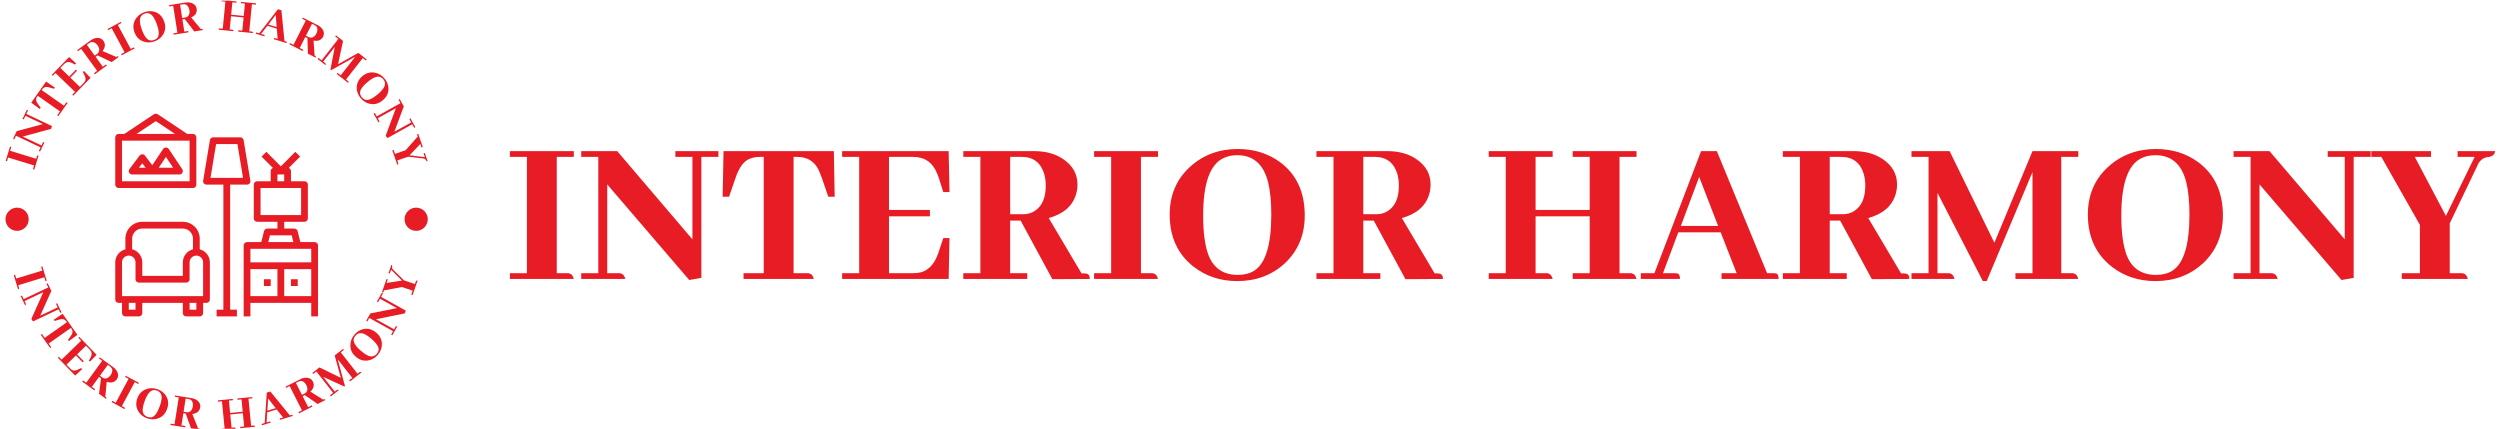 <svg xmlns="http://www.w3.org/2000/svg" version="1.1" xmlns:xlink="http://www.w3.org/1999/xlink" xmlns:svgjs="http://svgjs.dev/svgjs" width="2000" height="343" viewBox="0 0 2000 343"><g transform="matrix(1,0,0,1,-1.212,0.539)"><svg viewBox="0 0 396 68" data-background-color="#f8f1e8" preserveAspectRatio="xMidYMid meet" height="343" width="2000" xmlns="http://www.w3.org/2000/svg" xmlns:xlink="http://www.w3.org/1999/xlink"><g id="tight-bounds" transform="matrix(1,0,0,1,0.24,-0.107)"><svg viewBox="0 0 395.52 68.214" height="68.214" width="395.52"><g><svg viewBox="0 0 496.713 85.666" height="68.214" width="395.52"><g transform="matrix(1,0,0,1,101.193,29.679)"><svg viewBox="0 0 395.52 26.309" height="26.309" width="395.52"><g id="textblocktransform"><svg viewBox="0 0 395.52 26.309" height="26.309" width="395.52" id="textblock"><g><svg viewBox="0 0 395.52 26.309" height="26.309" width="395.52"><g transform="matrix(1,0,0,1,0,0)"><svg width="395.52" viewBox="0.98 -29.79 455.09 30.28" height="26.309" data-palette-color="#e71c24"><path d="M0.98 0L15.63 0Q15.33-1.22 14.31-1.32L14.31-1.32 11.72-1.32 11.72-27.98 15.63-27.98 15.63-29.3 0.98-29.3 0.98-27.98 4.88-27.98 4.88-1.32 0.98-1.32 0.98 0ZM38.91-29.3L38.91-27.98 42.82-27.98 42.82-9.08 25.58-29.3 17.33-29.3 17.33-27.98 21.24-27.98 21.24-1.32 17.33-1.32 17.33 0 27.44 0Q27.15-1.22 26.12-1.32L26.12-1.32 23.29-1.32 23.29-21.68 42.09 0.24 44.87-0.24 44.87-27.98 48.78-27.98 48.78-29.3 38.91-29.3ZM54.54 0L70.65 0Q70.36-1.22 69.33-1.32L69.33-1.32 66.01-1.32 66.01-27.98 66.84-27.98Q70.36-27.98 71.82-24.85L71.82-24.85Q72.11-24.17 72.46-23.24L72.46-23.24 73.97-18.85 75.43-18.85 75.24-29.3 49.95-29.3 49.75-18.85 51.22-18.85 52.73-23.24Q53.8-26.37 55.51-27.34L55.51-27.34Q56.68-27.98 58.34-27.98L58.34-27.98 59.17-27.98 59.17-1.32 54.54-1.32 54.54 0ZM100.33-19.92L101.75-19.92 101.56-29.3 77.14-29.3 77.14-27.98 81.05-27.98 81.05-1.32 77.14-1.32 77.14 0 101.56 0 101.75-9.38 100.33-9.38 99.21-6.01Q97.94-2.25 95.16-1.51L95.16-1.51Q94.33-1.32 93.4-1.32L93.4-1.32 87.88-1.32 87.88-14.36 97.26-14.36 97.26-15.82 87.88-15.82 87.88-27.98 93.4-27.98Q97.4-27.98 98.92-24.17L98.92-24.17Q99.11-23.73 99.26-23.29L99.26-23.29 100.33-19.92ZM104.92 0L119.57 0 119.57-1.32 115.66-1.32 115.66-13.38 118.06-13.38 125.33 0.05 133.93 0Q133.93-1.07 133.14-1.22L133.14-1.22Q132.9-1.27 132.66-1.27L132.66-1.27 132.02-1.27 124.5-13.96Q129.63-15.38 130.8-19.53L130.8-19.53Q131.09-20.56 131.09-21.63L131.09-21.63Q131.09-25.24 127.87-27.44L127.87-27.44Q125.14-29.3 121.23-29.3L121.23-29.3 104.92-29.3 104.92-27.98 108.83-27.98 108.83-1.32 104.92-1.32 104.92 0ZM115.66-27.98L118.3-27.98Q122.3-27.98 123.48-24.02L123.48-24.02Q123.82-22.75 123.82-21.39L123.82-21.39Q123.82-17.19 121.28-15.58L121.28-15.58Q120.16-14.84 118.69-14.84L118.69-14.84 115.66-14.84 115.66-27.98ZM134.9 0L149.55 0Q149.26-1.22 148.23-1.32L148.23-1.32 145.64-1.32 145.64-27.98 149.55-27.98 149.55-29.3 134.9-29.3 134.9-27.98 138.81-27.98 138.81-1.32 134.9-1.32 134.9 0ZM167.86-29.79L167.86-29.79Q161.36-29.79 156.87-25.68L156.87-25.68Q152.23-21.44 152.23-14.75L152.23-14.75Q152.23-7.08 157.75-2.78L157.75-2.78Q162 0.49 167.71 0.49L167.71 0.49Q174.2 0.49 178.65-3.61L178.65-3.61Q183.19-7.91 183.19-14.55L183.19-14.55Q183.19-22.61 177.48-26.81L177.48-26.81Q173.37-29.79 167.86-29.79ZM167.86-0.93L167.86-0.93Q162.88-0.93 161.12-5.47L161.12-5.47Q159.9-8.69 159.9-14.55L159.9-14.55Q159.9-25.73 164.73-27.78L164.73-27.78Q166.05-28.37 167.71-28.37L167.71-28.37Q173.23-28.37 174.79-22.17L174.79-22.17Q175.52-19.19 175.52-14.79L175.52-14.79Q175.52-4.39 171.62-1.9L171.62-1.9Q170.1-0.93 167.86-0.93ZM185.87 0L200.52 0 200.52-1.32 196.61-1.32 196.61-13.38 199.01-13.38 206.28 0.05 214.88 0Q214.88-1.07 214.09-1.22L214.09-1.22Q213.85-1.27 213.61-1.27L213.61-1.27 212.97-1.27 205.45-13.96Q210.58-15.38 211.75-19.53L211.75-19.53Q212.04-20.56 212.04-21.63L212.04-21.63Q212.04-25.24 208.82-27.44L208.82-27.44Q206.09-29.3 202.18-29.3L202.18-29.3 185.87-29.3 185.87-27.98 189.78-27.98 189.78-1.32 185.87-1.32 185.87 0ZM196.61-27.98L199.25-27.98Q203.25-27.98 204.43-24.02L204.43-24.02Q204.77-22.75 204.77-21.39L204.77-21.39Q204.77-17.19 202.23-15.58L202.23-15.58Q201.11-14.84 199.64-14.84L199.64-14.84 196.61-14.84 196.61-27.98ZM225.37 0L240.02 0Q239.72-1.22 238.7-1.32L238.7-1.32 236.11-1.32 236.11-14.36 248.51-14.36 248.51-1.32 244.61-1.32 244.61 0 259.25 0Q258.96-1.22 257.94-1.32L257.94-1.32 255.35-1.32 255.35-27.98 259.25-27.98 259.25-29.3 244.61-29.3 244.61-27.98 248.51-27.98 248.51-15.82 236.11-15.82 236.11-27.98 240.02-27.98 240.02-29.3 225.37-29.3 225.37-27.98 229.27-27.98 229.27-1.32 225.37-1.32 225.37 0ZM278.73 0L291.82 0Q291.82-1.17 291.19-1.27L291.19-1.27Q290.94-1.32 290.65-1.32L290.65-1.32 289.18-1.32 277.66-29.3 274.05-29.3 263.35-1.32 260.23-1.32 260.23 0 269.21 0Q269.21-1.17 268.58-1.27L268.58-1.27Q268.33-1.32 268.04-1.32L268.04-1.32 265.31-1.32 268.82-10.69 278.54-10.69 282.2-1.32 278.73-1.32 278.73 0ZM273.61-23.39L277.95-12.16 269.41-12.16 273.61-23.39ZM292.79 0L307.44 0 307.44-1.32 303.54-1.32 303.54-13.38 305.93-13.38 313.2 0.05 321.8 0Q321.8-1.07 321.02-1.22L321.02-1.22Q320.77-1.27 320.53-1.27L320.53-1.27 319.89-1.27 312.37-13.96Q317.5-15.38 318.67-19.53L318.67-19.53Q318.97-20.56 318.97-21.63L318.97-21.63Q318.97-25.24 315.74-27.44L315.74-27.44Q313.01-29.3 309.1-29.3L309.1-29.3 292.79-29.3 292.79-27.98 296.7-27.98 296.7-1.32 292.79-1.32 292.79 0ZM303.54-27.98L306.17-27.98Q310.18-27.98 311.35-24.02L311.35-24.02Q311.69-22.75 311.69-21.39L311.69-21.39Q311.69-17.19 309.15-15.58L309.15-15.58Q308.03-14.84 306.56-14.84L306.56-14.84 303.54-14.84 303.54-27.98ZM360.52-27.98L360.52-29.3 350.02-29.3 341.28-8.3 331.02-29.3 322.28-29.3 322.28-27.98 326.19-27.98 326.19-1.32 322.28-1.32 322.28 0 332.15 0Q331.85-1.22 330.83-1.32L330.83-1.32 328.24-1.32 328.24-19.73 338.64 0.49 339.52 0.49 350.02-24.51 350.02-1.32 346.11-1.32 346.11 0 360.52 0Q360.22-1.22 359.2-1.32L359.2-1.32 356.61-1.32 356.61-27.98 360.52-27.98ZM378.34-29.79L378.34-29.79Q371.84-29.79 367.35-25.68L367.35-25.68Q362.71-21.44 362.71-14.75L362.71-14.75Q362.71-7.08 368.23-2.78L368.23-2.78Q372.48 0.49 378.19 0.49L378.19 0.49Q384.68 0.49 389.13-3.61L389.13-3.61Q393.67-7.91 393.67-14.55L393.67-14.55Q393.67-22.61 387.96-26.81L387.96-26.81Q383.85-29.79 378.34-29.79ZM378.34-0.93L378.34-0.93Q373.36-0.93 371.6-5.47L371.6-5.47Q370.38-8.69 370.38-14.55L370.38-14.55Q370.38-25.73 375.21-27.78L375.21-27.78Q376.53-28.37 378.19-28.37L378.19-28.37Q383.71-28.37 385.27-22.17L385.27-22.17Q386-19.19 386-14.79L386-14.79Q386-4.39 382.1-1.9L382.1-1.9Q380.58-0.93 378.34-0.93ZM417.69-29.3L417.69-27.98 421.6-27.98 421.6-9.08 404.36-29.3 396.11-29.3 396.11-27.98 400.01-27.98 400.01-1.32 396.11-1.32 396.11 0 406.22 0Q405.92-1.22 404.9-1.32L404.9-1.32 402.06-1.32 402.06-21.68 420.86 0.24 423.65-0.24 423.65-27.98 427.55-27.98 427.55-29.3 417.69-29.3ZM434.68 0L449.82 0Q449.52-1.22 448.5-1.32L448.5-1.32 445.67-1.32 445.67-12.74 452.31-26.61Q453.23-27.93 454.75-27.98L454.75-27.98Q455.97-28.27 456.07-29.3L456.07-29.3 447.47-29.3 447.47-27.98 451.38-27.98 444.79-14.45 437.66-27.98 441.37-27.98 441.37-29.3 427.7-29.3 427.7-27.98 429.99-27.98 438.83-12.4 438.83-1.32 434.68-1.32 434.68 0Z" opacity="1" transform="matrix(1,0,0,1,0,0)" fill="#e71c24" class="wordmark-text-0" data-fill-palette-color="primary" id="text-0"></path></svg></g></svg></g></svg></g></svg></g><g><svg viewBox="0 0 85.666 85.666" height="85.666" width="85.666"><g><svg viewBox="0 0 85.666 85.666" height="85.666" width="85.666"><g transform="matrix(1,0,0,1,22.641,22.641)"><svg viewBox="0 0 40.383 40.383" height="40.383" width="40.383"><g><svg xmlns="http://www.w3.org/2000/svg" xmlns:xlink="http://www.w3.org/1999/xlink" version="1.1" x="0" y="0" viewBox="2 2 60 60" style="enable-background:new 0 0 64 64;" xml:space="preserve" height="40.383" width="40.383" class="icon-cg-0" data-fill-palette-color="accent" id="cg-0"><path d="M3 58h1v3c0 0.552 0.447 1 1 1h4c0.553 0 1-0.448 1-1v-3h12v3c0 0.552 0.447 1 1 1h4c0.553 0 1-0.448 1-1v-3h1c0.553 0 1-0.448 1-1V46c0-1.858-1.279-3.411-3-3.858V39c0-2.757-2.243-5-5-5H10c-2.757 0-5 2.243-5 5v3.142c-1.721 0.447-3 2-3 3.858v11C2 57.552 2.447 58 3 58zM8 60H6v-2h2V60zM26 60h-2v-2h2V60zM7 39c0-1.654 1.346-3 3-3h12c1.654 0 3 1.346 3 3v3.126c-0.139 0.036-0.27 0.091-0.404 0.141-0.06 0.023-0.123 0.038-0.182 0.064-0.221 0.096-0.432 0.21-0.63 0.343-0.043 0.029-0.08 0.065-0.122 0.096-0.151 0.11-0.297 0.227-0.431 0.356-0.06 0.058-0.114 0.122-0.17 0.184-0.105 0.115-0.205 0.233-0.297 0.36-0.053 0.074-0.102 0.149-0.15 0.227-0.081 0.129-0.153 0.263-0.218 0.402-0.039 0.082-0.078 0.163-0.111 0.248-0.06 0.153-0.106 0.312-0.147 0.474-0.02 0.077-0.045 0.151-0.06 0.23C22.029 45.494 22 45.743 22 46v4H10v-4c0-0.257-0.029-0.506-0.076-0.75-0.015-0.079-0.04-0.153-0.06-0.23-0.041-0.162-0.087-0.321-0.147-0.474-0.033-0.085-0.072-0.166-0.111-0.248-0.066-0.139-0.138-0.272-0.218-0.402-0.048-0.077-0.097-0.153-0.15-0.227-0.091-0.127-0.192-0.245-0.297-0.36-0.057-0.062-0.11-0.126-0.17-0.184-0.134-0.13-0.28-0.246-0.431-0.356-0.042-0.031-0.079-0.067-0.122-0.096-0.198-0.133-0.409-0.247-0.63-0.343-0.059-0.026-0.122-0.041-0.182-0.064C7.27 42.217 7.139 42.162 7 42.126V39zM4 46c0-1.103 0.897-2 2-2s2 0.897 2 2v5c0 0.552 0.447 1 1 1h14c0.553 0 1-0.448 1-1v-5c0-1.103 0.897-2 2-2s2 0.897 2 2v10H4V46z" fill="#e71c24" data-fill-palette-color="accent"></path><path d="M61 40h-4.22l-0.811-3.243C55.858 36.312 55.459 36 55 36h-3v-2h6c0.553 0 1-0.448 1-1V23c0-0.552-0.447-1-1-1h-4v-3c0-0.43-0.274-0.789-0.655-0.93l3.362-3.362-1.414-1.414L51 17.586l-4.293-4.293-1.414 1.414 3.363 3.363C48.274 18.211 48 18.57 48 19v3h-4c-0.553 0-1 0.448-1 1v10c0 0.552 0.447 1 1 1h6v2h-3c-0.459 0-0.858 0.312-0.97 0.757L45.22 40H41c-0.553 0-1 0.448-1 1v6 10 5h2v-4h18v4h2v-5V47v-6C62 40.448 61.553 40 61 40zM50 20h2v2h-2V20zM45 24h12v8H45V24zM60 48v8h-8v-8H60zM47.781 38h6.438l0.5 2h-7.438L47.781 38zM42 42h18v4H42V42zM42 48h8v8h-8V48z" fill="#e71c24" data-fill-palette-color="accent"></path><rect x="54" y="51" width="2" height="2" fill="#e71c24" data-fill-palette-color="accent"></rect><rect x="46" y="51" width="2" height="2" fill="#e71c24" data-fill-palette-color="accent"></rect><path d="M41 23c0.294 0 0.573-0.129 0.763-0.354 0.19-0.225 0.272-0.521 0.224-0.811l-2-12C39.906 9.354 39.489 9 39 9h-8c-0.489 0-0.906 0.354-0.986 0.835l-2 12c-0.049 0.29 0.033 0.586 0.224 0.811C28.427 22.871 28.706 23 29 23h5v37h-2v2h6v-2h-2V23H41zM31.847 11h6.307l1.666 10h-9.639L31.847 11z" fill="#e71c24" data-fill-palette-color="accent"></path><path d="M3 24h22c0.553 0 1-0.448 1-1V9c0-0.552-0.447-1-1-1h-1.697l-8.748-5.832c-0.336-0.224-0.773-0.224-1.109 0L4.697 8H3C2.447 8 2 8.448 2 9v14C2 23.552 2.447 24 3 24zM14 4.202L19.697 8H8.303L14 4.202zM4 10h20v12H4V10z" fill="#e71c24" data-fill-palette-color="accent"></path><path d="M17.832 12.445c-0.371-0.557-1.293-0.557-1.664 0l-3.216 4.824L10.8 14.4c-0.377-0.504-1.223-0.504-1.6 0l-3 4c-0.228 0.303-0.264 0.708-0.095 1.047C6.275 19.786 6.621 20 7 20h5.997c0.001 0 0.002 0 0.003 0s0.002 0 0.003 0H21c0.369 0 0.708-0.203 0.882-0.528s0.154-0.72-0.05-1.026L17.832 12.445zM9 18l1-1.333L11 18H9zM14.868 18L17 14.803 19.132 18H14.868z" fill="#e71c24" data-fill-palette-color="accent"></path></svg></g></svg></g><g id="text-0"><path d="M6.51 33.785l0.868-2.846c-0.173-0.01-0.286 0.05-0.34 0.181v0l-0.153 0.502-5.18-1.581 0.233-0.762-0.251-0.077-0.868 2.846 0.25 0.077 0.23-0.753 5.18 1.581-0.23 0.752z" fill="#e71c24" data-fill-palette-color="accent"></path><path d="M4.179 23.671l0.236 0.113 0.338-0.711 3.471 1.649-5.21 1.4-0.718 1.512 0.237 0.113 0.337-0.711 4.892 2.324-0.337 0.711 0.246 0.116 0.878-1.849c-0.166-0.042-0.286-0.002-0.358 0.12v0l-0.247 0.519-3.735-1.774 5.667-1.54 0.151-0.553-5.092-2.419 0.342-0.72-0.237-0.113z" fill="#e71c24" data-fill-palette-color="accent"></path><path d="M11.303 23.12l1.888-2.68c-0.161-0.064-0.287-0.042-0.379 0.066v0l-0.39 0.553-4.427-3.12 0.099-0.14c0.275-0.39 0.644-0.546 1.106-0.467v0c0.096 0.027 0.21 0.058 0.341 0.093v0l0.906 0.256 0.169-0.239-1.755-1.187-2.957 4.196 1.708 1.253 0.169-0.239-0.546-0.767c-0.265-0.359-0.385-0.674-0.359-0.943v0c0.021-0.182 0.096-0.364 0.224-0.546v0l0.099-0.14 4.428 3.119-0.546 0.775z" fill="#e71c24" data-fill-palette-color="accent"></path><path d="M14.64 12.854l0.204-0.21-1.39-1.29-3.453 3.564 0.189 0.183 0.547-0.566 3.891 3.768-0.548 0.565 0.196 0.19 3.452-3.564-1.341-1.356-0.204 0.21 0.332 0.644c0.25 0.476 0.278 0.882 0.083 1.219v0c-0.06 0.101-0.135 0.197-0.223 0.288v0l-0.779 0.805-1.898-1.839 1.326-1.369-0.217-0.211-1.327 1.37-1.775-1.719 0.779-0.804c0.379-0.391 0.827-0.482 1.344-0.272v0c0.062 0.023 0.12 0.05 0.172 0.083v0z" fill="#e71c24" data-fill-palette-color="accent"></path><path d="M18.564 14.8l2.406-1.75-0.16-0.22-0.644 0.469-1.441-1.983 0.392-0.285 2.806 1.34 1.405-1.034c-0.087-0.12-0.18-0.156-0.279-0.109v0c-0.026 0.01-0.052 0.025-0.079 0.045v0l-0.106 0.077-2.752-1.179c0.451-0.569 0.573-1.127 0.366-1.675v0c-0.046-0.132-0.113-0.259-0.2-0.378v0c-0.289-0.397-0.697-0.587-1.224-0.569v0c-0.445 0.016-0.883 0.18-1.313 0.492v0l-2.676 1.945 0.154 0.212 0.637-0.462 3.184 4.381-0.637 0.462zM16.982 8.917l0.432-0.314c0.441-0.32 0.884-0.31 1.331 0.03v0c0.137 0.108 0.261 0.239 0.371 0.391v0c0.336 0.462 0.426 0.883 0.27 1.263v0c-0.06 0.169-0.172 0.312-0.335 0.431v0l-0.498 0.361z" fill="#e71c24" data-fill-palette-color="accent"></path><path d="M23.93 11.013l2.621-1.407c-0.115-0.129-0.238-0.166-0.369-0.111v0l-0.462 0.248-2.561-4.772 0.702-0.377-0.124-0.231-2.622 1.407 0.124 0.231 0.694-0.372 2.561 4.772-0.693 0.372z" fill="#e71c24" data-fill-palette-color="accent"></path><path d="M28.404 2.442v0c-0.828 0.299-1.434 0.811-1.816 1.535v0c-0.398 0.759-0.443 1.565-0.134 2.418v0c0.352 0.974 0.981 1.608 1.887 1.903v0c0.688 0.223 1.396 0.204 2.124-0.059v0c0.828-0.299 1.433-0.814 1.812-1.545v0c0.379-0.752 0.416-1.551 0.11-2.398v0c-0.372-1.031-1.018-1.681-1.937-1.949v0c-0.656-0.192-1.338-0.16-2.046 0.095zM30.394 7.953v0c-0.632 0.228-1.163 0.095-1.592-0.4v0c-0.307-0.354-0.595-0.904-0.864-1.651v0c-0.516-1.429-0.514-2.384 0.005-2.865v0c0.143-0.138 0.319-0.244 0.528-0.319v0c0.708-0.256 1.303-0.024 1.785 0.696v0c0.232 0.345 0.449 0.799 0.653 1.362v0c0.477 1.322 0.524 2.234 0.141 2.737v0c-0.146 0.189-0.365 0.336-0.656 0.44z" fill="#e71c24" data-fill-palette-color="accent"></path><path d="M34.289 6.902l2.939-0.462-0.042-0.269-0.787 0.124-0.381-2.421 0.478-0.076 1.89 2.47 1.722-0.281c-0.023-0.146-0.089-0.221-0.199-0.224v0c-0.028-0.002-0.058-0.001-0.091 0.004v0l-0.13 0.02-1.914-2.302c0.66-0.301 1.023-0.743 1.088-1.325v0c0.019-0.139 0.017-0.282-0.006-0.428v0c-0.076-0.485-0.353-0.839-0.831-1.064v0c-0.404-0.188-0.868-0.241-1.393-0.158v0l-3.268 0.514 0.041 0.259 0.777-0.122 0.842 5.35-0.777 0.122zM35.557 0.945l0.528-0.084c0.538-0.085 0.929 0.126 1.171 0.633v0c0.073 0.159 0.124 0.331 0.153 0.517v0c0.089 0.565-0.023 0.98-0.334 1.247v0c-0.13 0.123-0.295 0.2-0.495 0.231v0l-0.608 0.096z" fill="#e71c24" data-fill-palette-color="accent"></path><path d="M43.246 5.922l2.961 0.289c-0.024-0.171-0.105-0.27-0.244-0.297v0l-0.522-0.051 0.256-2.63 2.509 0.244-0.256 2.63-0.793-0.077-0.026 0.271 2.971 0.289c-0.024-0.171-0.105-0.27-0.245-0.297v0l-0.522-0.051 0.526-5.39 0.793 0.077 0.025-0.261-2.971-0.29-0.026 0.261 0.793 0.078-0.239 2.459-2.51-0.244 0.24-2.46 0.793 0.077 0.025-0.26-2.961-0.289-0.025 0.261 0.783 0.076-0.526 5.391-0.783-0.077z" fill="#e71c24" data-fill-palette-color="accent"></path><path d="M54.228 7.81l2.548 0.771c0.047-0.154 0.03-0.251-0.05-0.289v0c-0.03-0.016-0.065-0.03-0.103-0.041v0l-0.28-0.085-0.603-6.116-0.695-0.21-3.731 4.803-0.608-0.185-0.079 0.261 1.747 0.529c0.047-0.154 0.03-0.251-0.049-0.289v0c-0.03-0.016-0.065-0.03-0.103-0.042v0l-0.531-0.16 1.238-1.617 1.892 0.573 0.161 2.041-0.675-0.205zM54.611 2.962l0.179 2.436-1.661-0.503z" fill="#e71c24" data-fill-palette-color="accent"></path><path d="M57.318 8.821l2.654 1.344 0.123-0.243-0.711-0.36 1.107-2.187 0.432 0.219 0.088 3.108 1.562 0.779c0.067-0.132 0.057-0.231-0.03-0.298v0c-0.021-0.018-0.046-0.035-0.077-0.05v0l-0.117-0.059-0.206-2.987c0.712 0.142 1.264-0.004 1.657-0.438v0c0.097-0.102 0.178-0.219 0.246-0.351v0c0.222-0.438 0.204-0.888-0.052-1.349v0c-0.218-0.389-0.563-0.703-1.038-0.943v0l-2.951-1.494-0.119 0.234 0.702 0.355-2.446 4.832-0.701-0.355zM61.83 4.73l0.477 0.241c0.486 0.246 0.679 0.645 0.58 1.198v0c-0.034 0.171-0.093 0.341-0.178 0.509v0c-0.258 0.51-0.592 0.782-1.001 0.816v0c-0.178 0.023-0.356-0.011-0.536-0.102v0l-0.549-0.278z" fill="#e71c24" data-fill-palette-color="accent"></path><path d="M72.566 12.052l0.162-0.206-1.675-1.313-4.028 2.263 0.988-4.645-1.398-1.095-0.161 0.206 0.627 0.492-3.341 4.263-0.627-0.492-0.168 0.215 1.58 1.237c0.072-0.157 0.056-0.285-0.046-0.382v0l-0.413-0.323 2.308-2.946-0.871 4.546 0.135 0.105 4.818-2.682-2.905 3.708-0.627-0.492-0.168 0.214 2.302 1.804c0.072-0.157 0.059-0.283-0.038-0.376v0l-0.413-0.323 3.34-4.263z" fill="#e71c24" data-fill-palette-color="accent"></path><path d="M76.247 15.608v0c-0.57-0.671-1.262-1.059-2.073-1.162v0c-0.85-0.107-1.621 0.133-2.313 0.721v0c-0.789 0.671-1.162 1.482-1.12 2.434v0c0.032 0.723 0.298 1.379 0.799 1.969v0c0.57 0.671 1.264 1.057 2.081 1.156v0c0.837 0.092 1.599-0.154 2.285-0.738v0c0.835-0.71 1.217-1.542 1.147-2.497v0c-0.05-0.681-0.318-1.309-0.806-1.883zM71.782 19.403v0c-0.435-0.512-0.496-1.056-0.182-1.632v0c0.224-0.411 0.638-0.874 1.243-1.387v0c1.158-0.984 2.053-1.317 2.685-0.999v0c0.179 0.086 0.34 0.214 0.485 0.383v0c0.488 0.574 0.479 1.212-0.027 1.916v0c-0.242 0.338-0.591 0.701-1.047 1.088v0c-1.071 0.91-1.909 1.274-2.514 1.091v0c-0.228-0.071-0.442-0.224-0.643-0.46z" fill="#e71c24" data-fill-palette-color="accent"></path><path d="M81.433 23.567l-0.229 0.127 0.383 0.688-3.357 1.869 1.883-5.055-0.814-1.462-0.229 0.127 0.382 0.688-4.731 2.634-0.383-0.687-0.238 0.133 0.996 1.788c0.131-0.111 0.167-0.232 0.11-0.361v0l-0.279-0.503 3.612-2.011-2.035 5.508 0.363 0.444 4.926-2.742 0.387 0.696 0.23-0.128z" fill="#e71c24" data-fill-palette-color="accent"></path><path d="M77.826 29.944l0.999 2.909c0.146-0.093 0.202-0.208 0.169-0.346v0l-0.186-0.543 2.194-0.754 3.1 0.365c0.213 0.062 0.356 0.187 0.427 0.375v0c0.093 0.146 0.205 0.203 0.337 0.173v0l-0.567-1.651-0.248 0.086 0.256 0.744-3.04-0.375 2.136-2.258 0.245 0.715 0.248-0.085-0.904-2.633-0.248 0.086 0.151 0.438-2.412 2.727-2.127 0.73-0.272-0.791z" fill="#e71c24" data-fill-palette-color="accent"></path><path d="M2.429 54.802l0.868 2.846c0.149-0.088 0.209-0.201 0.181-0.34v0l-0.153-0.502 5.18-1.58 0.233 0.762 0.251-0.077-0.869-2.845-0.251 0.076 0.23 0.753-5.18 1.58-0.23-0.752z" fill="#e71c24" data-fill-palette-color="accent"></path><path d="M11.074 60.396l-0.237 0.113 0.338 0.71-3.471 1.649 2.206-4.922-0.718-1.513-0.237 0.113 0.338 0.71-4.893 2.324-0.337-0.71-0.246 0.116 0.878 1.85c0.135-0.109 0.179-0.226 0.134-0.354v0l-0.247-0.519 3.735-1.774-2.391 5.356 0.338 0.476 5.093-2.419 0.337 0.711 0.237-0.113z" fill="#e71c24" data-fill-palette-color="accent"></path><path d="M7.816 66.68l1.888 2.68c0.114-0.13 0.136-0.256 0.065-0.38v0l-0.389-0.552 4.428-3.12 0.098 0.141c0.275 0.39 0.295 0.787 0.062 1.19v0c-0.054 0.087-0.119 0.187-0.197 0.299v0l-0.545 0.767 0.168 0.239 1.708-1.253-2.956-4.197-1.755 1.187 0.168 0.239 0.906-0.255c0.428-0.129 0.764-0.135 1.01-0.021v0c0.161 0.076 0.307 0.208 0.438 0.395v0l0.099 0.14-4.428 3.119-0.546-0.775z" fill="#e71c24" data-fill-palette-color="accent"></path><path d="M17.393 71.824l0.197 0.202 1.341-1.355-3.445-3.557-0.188 0.182 0.547 0.565-3.89 3.768-0.548-0.565-0.195 0.189 3.444 3.558 1.398-1.297-0.197-0.203-0.654 0.31c-0.484 0.235-0.893 0.252-1.227 0.052v0c-0.094-0.068-0.185-0.148-0.274-0.24v0l-0.779-0.804 1.898-1.838 1.326 1.369 0.217-0.21-1.326-1.37 1.775-1.719 0.779 0.805c0.379 0.391 0.452 0.839 0.221 1.344v0c-0.025 0.061-0.052 0.12-0.081 0.177v0z" fill="#e71c24" data-fill-palette-color="accent"></path><path d="M16.056 75.995l2.407 1.749 0.16-0.22-0.644-0.469 1.441-1.982 0.391 0.284-0.407 3.083 1.417 1.017c0.087-0.12 0.093-0.219 0.018-0.298v0c-0.023-0.025-0.048-0.048-0.076-0.068v0l-0.098-0.071 0.272-2.982c0.675 0.249 1.242 0.196 1.7-0.16v0c0.116-0.091 0.217-0.196 0.304-0.316v0c0.289-0.397 0.343-0.844 0.164-1.34v0c-0.153-0.419-0.444-0.784-0.874-1.096v0l-2.676-1.945-0.155 0.212 0.637 0.463-3.184 4.381-0.636-0.462zM21.163 72.674l0.432 0.314c0.441 0.32 0.565 0.743 0.374 1.27v0c-0.065 0.169-0.15 0.327-0.257 0.474v0c-0.336 0.462-0.706 0.68-1.11 0.652v0c-0.179-0.005-0.35-0.067-0.513-0.186v0l-0.497-0.362z" fill="#e71c24" data-fill-palette-color="accent"></path><path d="M21.913 80.089l2.622 1.407c0.044-0.167 0.007-0.29-0.111-0.369v0l-0.462-0.248 2.561-4.772 0.702 0.377 0.124-0.231-2.622-1.407-0.124 0.231 0.693 0.372-2.561 4.772-0.693-0.372z" fill="#e71c24" data-fill-palette-color="accent"></path><path d="M31.068 77.531v0c-0.828-0.299-1.622-0.289-2.381 0.03v0c-0.789 0.323-1.337 0.911-1.645 1.765v0c-0.352 0.974-0.273 1.864 0.237 2.67v0c0.387 0.611 0.944 1.048 1.671 1.311v0c0.828 0.299 1.622 0.289 2.381-0.03v0c0.772-0.336 1.311-0.928 1.617-1.776v0c0.37-1.025 0.288-1.937-0.246-2.737v0c-0.388-0.569-0.933-0.98-1.634-1.233zM29.078 83.042v0c-0.632-0.228-0.959-0.671-0.979-1.329v0c-0.003-0.466 0.13-1.072 0.399-1.818v0c0.514-1.423 1.125-2.157 1.835-2.201v0c0.196-0.008 0.398 0.026 0.607 0.102v0c0.702 0.253 1.013 0.809 0.932 1.666v0c-0.042 0.414-0.165 0.902-0.368 1.464v0c-0.477 1.322-1.024 2.054-1.64 2.196v0c-0.239 0.049-0.501 0.023-0.786-0.08z" fill="#e71c24" data-fill-palette-color="accent"></path><path d="M33.629 84.655l2.939 0.462 0.042-0.269-0.787-0.123 0.381-2.421 0.478 0.075 1.04 2.93 1.725 0.261c0.023-0.146-0.017-0.237-0.12-0.274v0c-0.032-0.012-0.065-0.02-0.098-0.025v0l-0.12-0.019-1.115-2.779c0.714-0.085 1.195-0.391 1.441-0.917v0c0.062-0.133 0.104-0.273 0.127-0.419v0c0.076-0.485-0.078-0.907-0.464-1.267v0c-0.327-0.303-0.752-0.496-1.277-0.579v0l-3.268-0.514-0.04 0.259 0.777 0.122-0.842 5.35-0.777-0.122zM36.665 79.374l0.528 0.084c0.538 0.085 0.842 0.405 0.91 0.96v0c0.019 0.18 0.015 0.36-0.013 0.539v0c-0.089 0.565-0.319 0.926-0.691 1.085v0c-0.162 0.077-0.342 0.099-0.542 0.068v0l-0.608-0.095z" fill="#e71c24" data-fill-palette-color="accent"></path><path d="M43.665 85.666l2.961-0.288c-0.056-0.163-0.156-0.245-0.298-0.245v0l-0.522 0.051-0.256-2.63 2.51-0.245 0.256 2.63-0.793 0.078 0.026 0.271 2.961-0.289c-0.056-0.163-0.152-0.245-0.287-0.245v0l-0.522 0.05-0.525-5.39 0.783-0.076-0.025-0.261-2.962 0.288 0.026 0.261 0.793-0.077 0.239 2.459-2.509 0.245-0.24-2.46 0.793-0.077-0.025-0.261-2.961 0.289 0.025 0.261 0.783-0.077 0.525 5.391-0.783 0.076z" fill="#e71c24" data-fill-palette-color="accent"></path><path d="M55.469 83.615l2.538-0.769c-0.047-0.154-0.111-0.226-0.191-0.216v0c-0.034 0.003-0.07 0.011-0.11 0.023v0l-0.289 0.088-3.885-4.757-0.705 0.214-0.429 6.063-0.609 0.184 0.079 0.261 1.747-0.53c-0.047-0.154-0.114-0.225-0.201-0.213v0c-0.034 0.003-0.07 0.011-0.109 0.023v0l-0.531 0.161 0.136-2.023 1.892-0.573 1.263 1.599-0.675 0.204zM53.098 79.37l1.5 1.927-1.66 0.503z" fill="#e71c24" data-fill-palette-color="accent"></path><path d="M59.249 82.326l2.654-1.344-0.123-0.243-0.711 0.36-1.107-2.186 0.432-0.219 2.557 1.769 1.552-0.797c-0.067-0.132-0.153-0.183-0.257-0.152v0c-0.033 0.009-0.065 0.021-0.095 0.036v0l-0.108 0.055-2.529-1.602c0.53-0.487 0.741-1.016 0.632-1.587v0c-0.028-0.144-0.075-0.282-0.142-0.414v0c-0.222-0.438-0.594-0.69-1.118-0.757v0c-0.442-0.055-0.9 0.038-1.374 0.278v0l-2.951 1.494 0.118 0.234 0.702-0.355 2.446 4.832-0.701 0.355zM58.623 76.267l0.477-0.241c0.486-0.246 0.919-0.164 1.3 0.246v0c0.121 0.135 0.222 0.283 0.304 0.445v0c0.258 0.51 0.283 0.938 0.074 1.285v0c-0.086 0.157-0.22 0.281-0.399 0.372v0l-0.549 0.278z" fill="#e71c24" data-fill-palette-color="accent"></path><path d="M68.184 69.691l-0.162-0.207-1.675 1.313 1.227 4.459-4.267-2.076-1.397 1.095 0.162 0.206 0.627-0.491 3.341 4.263-0.627 0.491 0.168 0.214 1.579-1.238c-0.135-0.107-0.263-0.123-0.382-0.046v0l-0.413 0.324-2.302-2.938 4.191 1.931 0.143-0.112-1.452-5.32 2.905 3.707-0.627 0.492 0.168 0.214 2.302-1.804c-0.135-0.107-0.263-0.123-0.382-0.046v0l-0.413 0.323-3.341-4.263z" fill="#e71c24" data-fill-palette-color="accent"></path><path d="M70.279 66.657v0c-0.57 0.671-0.839 1.418-0.806 2.24v0c0.026 0.852 0.385 1.571 1.077 2.159v0c0.789 0.671 1.65 0.908 2.584 0.714v0c0.708-0.148 1.313-0.517 1.813-1.106v0c0.57-0.671 0.839-1.418 0.806-2.241v0c-0.044-0.841-0.41-1.553-1.097-2.136v0c-0.83-0.705-1.713-0.948-2.649-0.73v0c-0.669 0.164-1.245 0.53-1.728 1.1zM74.744 70.451v0c-0.435 0.512-0.965 0.663-1.588 0.451v0c-0.438-0.16-0.959-0.497-1.563-1.011v0c-1.153-0.98-1.626-1.809-1.418-2.489v0c0.061-0.186 0.164-0.364 0.307-0.533v0c0.483-0.569 1.112-0.665 1.887-0.289v0c0.373 0.184 0.787 0.47 1.243 0.858v0c1.071 0.91 1.565 1.678 1.482 2.305v0c-0.038 0.242-0.154 0.478-0.35 0.708z" fill="#e71c24" data-fill-palette-color="accent"></path><path d="M74.765 60.059l0.229 0.127 0.383-0.687 3.357 1.87-5.289 1.06-0.814 1.463 0.229 0.127 0.383-0.687 4.731 2.635-0.383 0.687 0.238 0.133 0.997-1.789c-0.166-0.047-0.288-0.014-0.366 0.097v0l-0.28 0.502-3.612-2.012 5.749-1.162 0.192-0.551-4.926-2.743 0.383-0.687-0.229-0.128z" fill="#e71c24" data-fill-palette-color="accent"></path><path d="M81.863 58.781l0.999-2.909c-0.172-0.016-0.287 0.04-0.346 0.169v0l-0.187 0.543-2.194-0.753-2.222-2.192c-0.132-0.173-0.168-0.36-0.107-0.559v0c0.016-0.172-0.037-0.286-0.16-0.343v0l-0.57 1.66 0.248 0.085 0.259-0.753 2.169 2.162-3.073 0.47 0.243-0.705-0.248-0.086-0.901 2.624 0.248 0.085 0.151-0.439 3.578-0.67 2.127 0.731-0.272 0.792z" fill="#e71c24" data-fill-palette-color="accent"></path><path d="M0.778 43.671c0-1.277 1.035-2.312 2.311-2.312 1.277 0 2.312 1.035 2.312 2.312 0 1.277-1.035 2.312-2.312 2.312-1.277 0-2.312-1.035-2.311-2.312z" fill="#e71c24" data-fill-palette-color="accent"></path><path d="M80.265 43.671c0-1.277 1.035-2.312 2.312-2.312 1.277 0 2.312 1.035 2.312 2.312 0 1.277-1.035 2.312-2.312 2.312-1.277 0-2.312-1.035-2.312-2.312z" fill="#e71c24" data-fill-palette-color="accent"></path></g><g id="text-1"></g></svg></g></svg></g></svg></g><defs></defs></svg><rect width="395.52" height="68.214" fill="none" stroke="none" visibility="hidden"></rect></g></svg></g></svg>